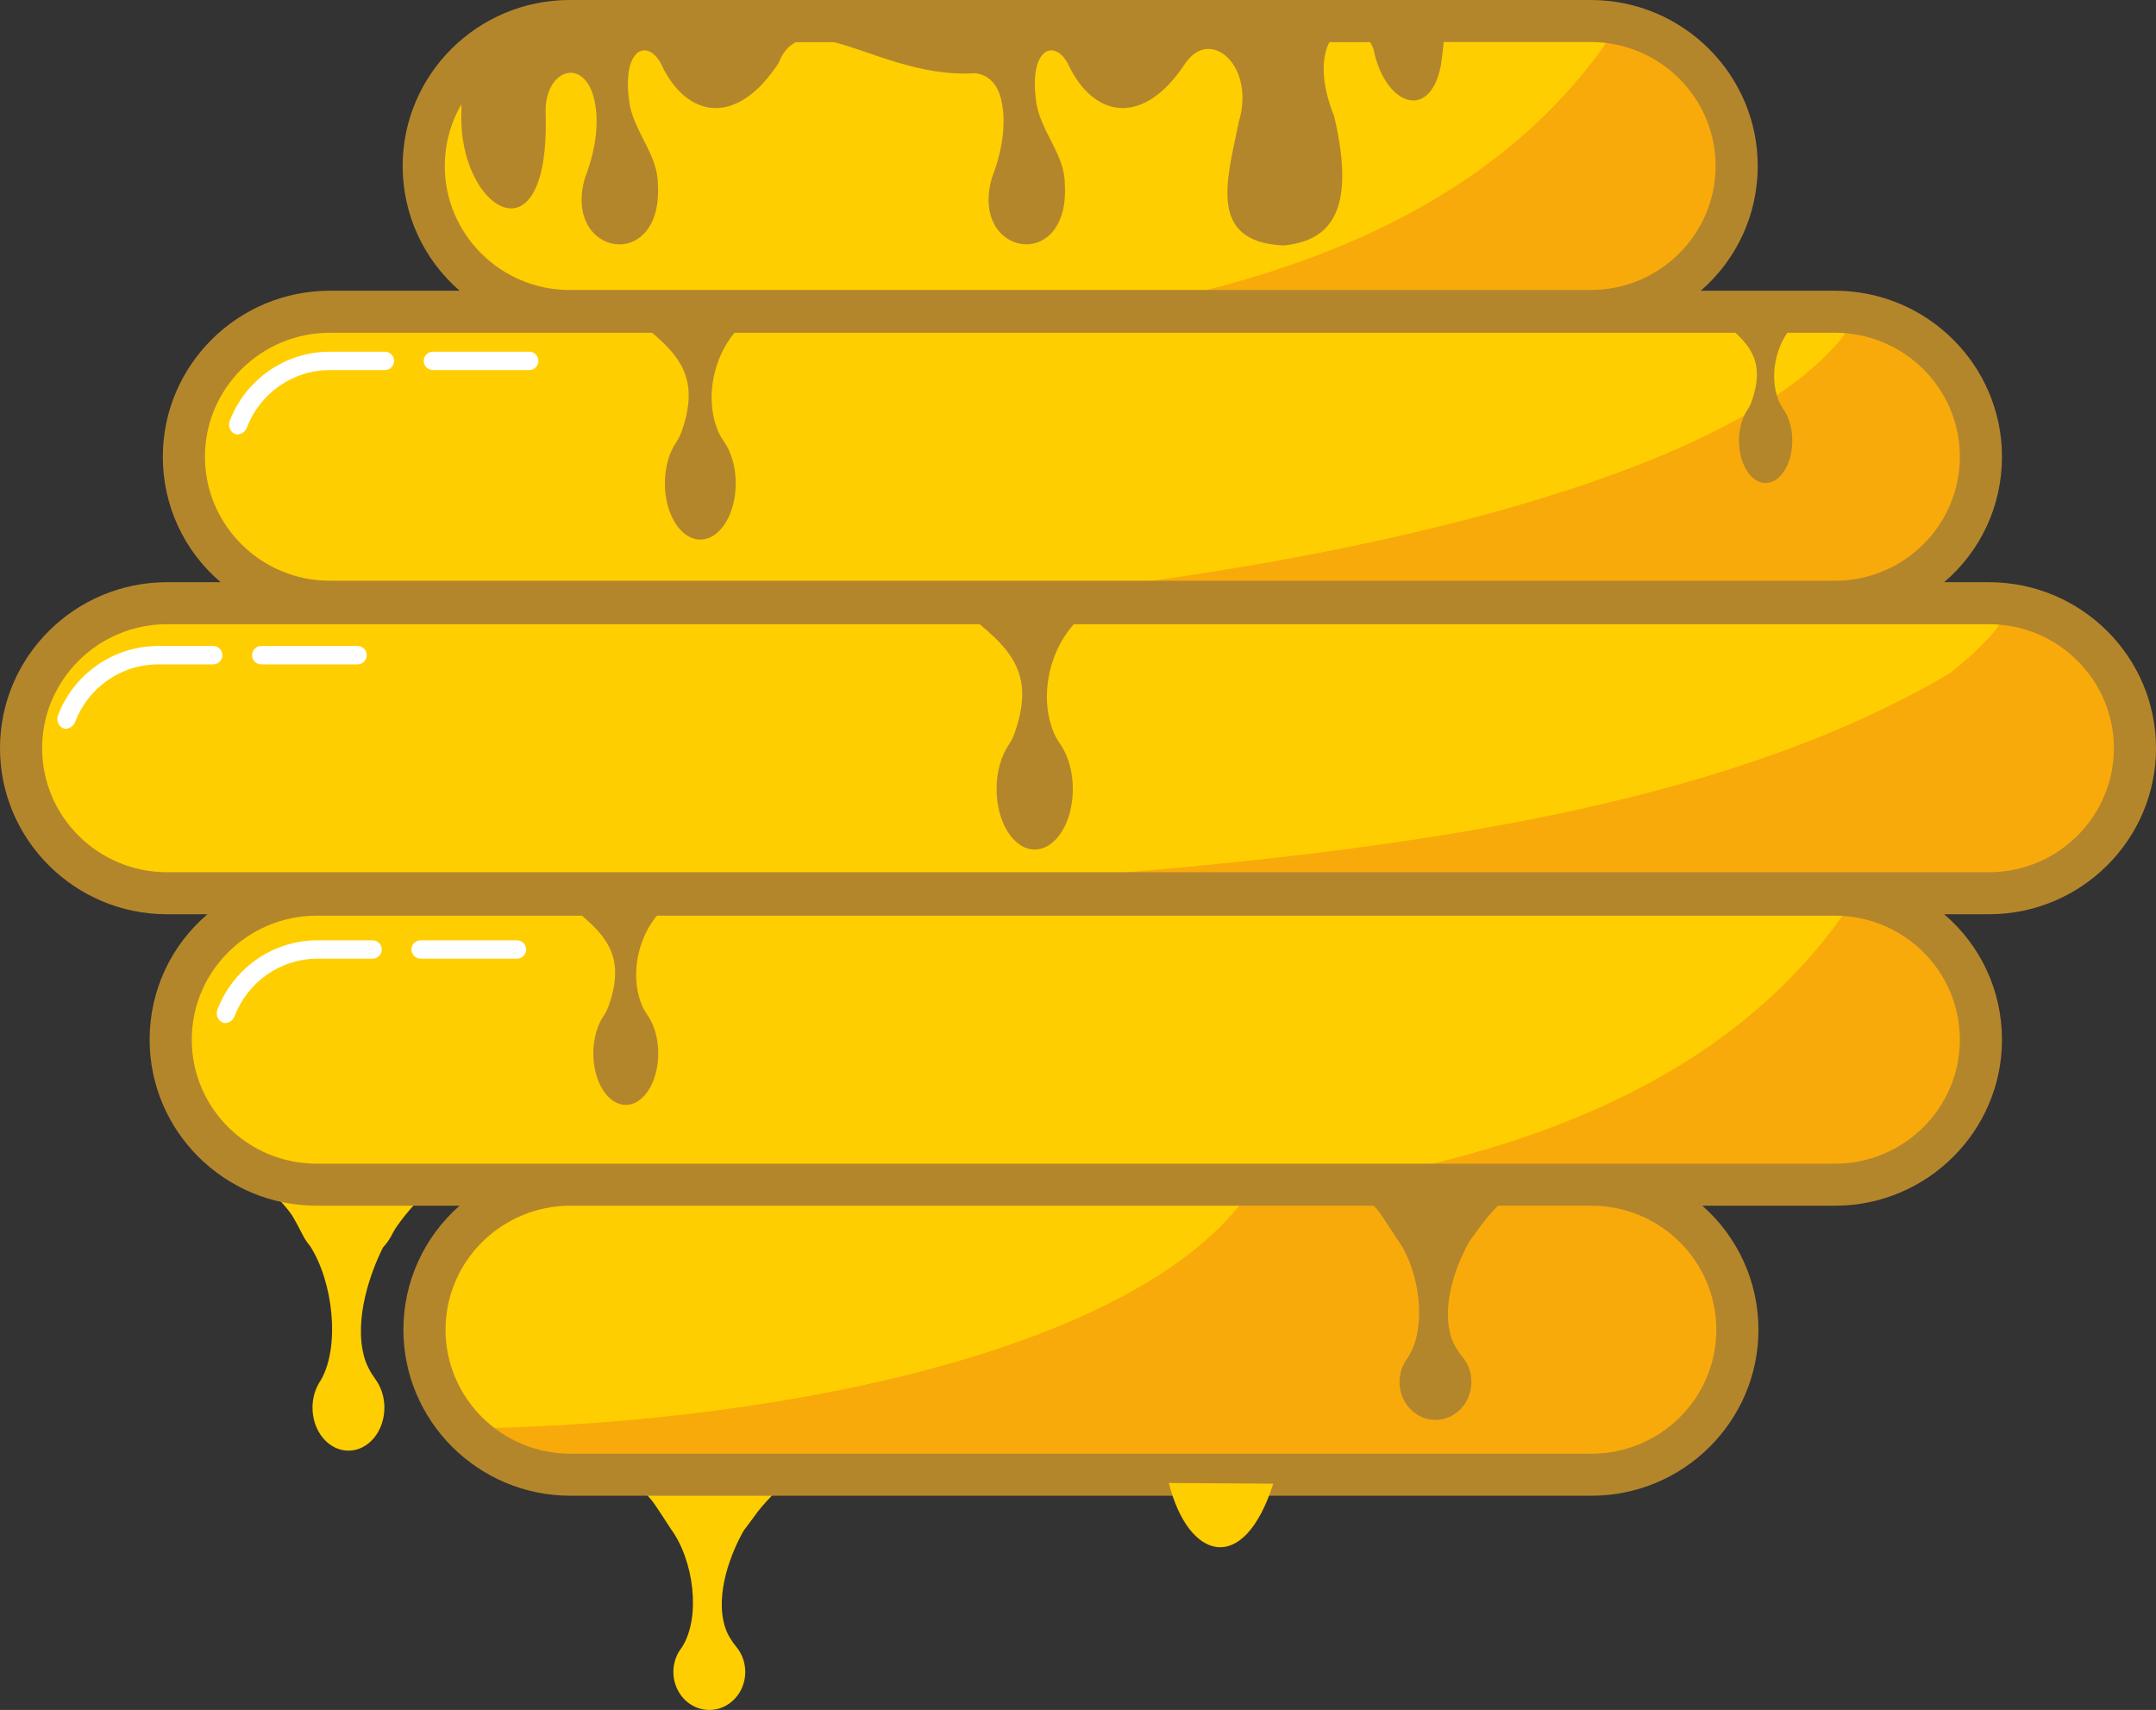 <svg version="1.1" id="图层_1" x="0px" y="0px" width="175.811px" height="139.448px" viewBox="0 0 175.811 139.448" enable-background="new 0 0 175.811 139.448" xml:space="preserve" xmlns="http://www.w3.org/2000/svg" xmlns:xlink="http://www.w3.org/1999/xlink" xmlns:xml="http://www.w3.org/XML/1998/namespace">
  <rect x="0" y="0" width="175.811" height="139.448" fill="#333333" stroke="none"/>
  <g>
    <g>
      <path fill="#FFCE00" d="M129.85,120.264H46.439c-6.531,0-11.825-5.294-11.825-11.825l0,0c0-6.531,5.294-11.825,11.825-11.825
			h83.411c6.531,0,11.825,5.294,11.825,11.825l0,0C141.675,114.97,136.381,120.264,129.85,120.264z" class="color c1"/>
      <path fill="#F9AA0B" d="M132.164,96.703l0.001-0.03l-29.913,0.01c-8.485,13.182-37.793,19.244-62.912,19.792
			c1.711,1.75,3.718,3.362,8.272,3.789l42.446-0.297l41.27,0.356l0.012-0.341l0.586,0c5.634-0.934,9.929-5.8,9.929-11.663
			C141.855,102.54,137.68,97.733,132.164,96.703z" class="color c2"/>
      <path fill="#FFCE00" d="M129.79,25.364H46.379c-6.531,0-11.825-5.294-11.825-11.825l0,0c0-6.531,5.294-11.825,11.825-11.825
			h83.411c6.531,0,11.825,5.294,11.825,11.825l0,0C141.615,20.07,136.321,25.364,129.79,25.364z" class="color c1"/>
      <path fill="#FFCE00" d="M149.707,49.074H26.821c-6.531,0-11.825-5.294-11.825-11.825l0,0c0-6.531,5.294-11.825,11.825-11.825
			h122.886c6.531,0,11.825,5.294,11.825,11.825l0,0C161.533,43.78,156.238,49.074,149.707,49.074z" class="color c1"/>
      <path fill="#FFCE00" d="M162.268,72.844H13.543c-6.531,0-11.825-5.294-11.825-11.825l0,0c0-6.531,5.294-11.825,11.825-11.825
			h148.724c6.531,0,11.825,5.294,11.825,11.825l0,0C174.093,67.549,168.798,72.844,162.268,72.844z" class="color c1"/>
      <path fill="#FFCE00" d="M149.707,96.613H25.744c-6.531,0-11.825-5.294-11.825-11.825v0c0-6.531,5.294-11.825,11.825-11.825
			h123.963c6.531,0,11.825,5.294,11.825,11.825v0C161.533,91.319,156.238,96.613,149.707,96.613z" class="color c1"/>
      <path fill="#B4862C" d="M90.716,49.193h-13.01c4.129,3.212,6.976,5.134,5.018,10.62c-0.112,0.314-0.257,0.618-0.446,0.894
			c-0.622,0.902-1.012,2.198-1.012,3.64c0,2.724,1.392,4.932,3.11,4.932c1.718,0,3.11-2.208,3.11-4.932
			c0-1.441-0.39-2.738-1.012-3.64c-0.194-0.281-0.376-0.57-0.511-0.883C84.144,55.615,86.723,49.647,90.716,49.193z" class="color c3"/>
      <path fill="#B4862C" d="M62.997,25.344H50.911c3.835,2.984,6.481,4.77,4.662,9.866c-0.104,0.292-0.239,0.574-0.415,0.83
			c-0.578,0.838-0.94,2.042-0.94,3.381c0,2.53,1.294,4.582,2.889,4.582c1.596,0,2.889-2.052,2.889-4.582
			c0-1.339-0.363-2.544-0.94-3.381c-0.18-0.261-0.349-0.53-0.475-0.82C56.892,31.309,59.287,25.765,62.997,25.344z" class="color c3"/>
      <path fill="#B4862C" d="M56.428,73.007H45.351c3.515,2.735,5.94,4.372,4.273,9.042c-0.096,0.268-0.219,0.527-0.38,0.761
			c-0.529,0.768-0.862,1.872-0.862,3.099c0,2.319,1.186,4.2,2.648,4.2s2.648-1.88,2.648-4.2c0-1.227-0.332-2.331-0.862-3.099
			c-0.165-0.239-0.32-0.486-0.435-0.752C50.832,78.475,53.028,73.393,56.428,73.007z" class="color c3"/>
      <path fill="#FFCE00" d="M21.459,96.661c0.804,0.642,1.561,1.378,2.235,2.275c0.328,0.436,1.017,1.854,1.142,2.057h-0.001
			c0.002,0.003,0.004,0.005,0.006,0.008c0.093,0.15,0.191,0.295,0.297,0.432v0l0,0c0.045,0.059,0.092,0.116,0.14,0.172
			c1.879,2.904,2.479,8.17,0.888,10.943c-0.426,0.609-0.683,1.393-0.683,2.249c0,1.936,1.312,3.506,2.931,3.506
			c1.619,0,2.931-1.57,2.931-3.506c0-0.878-0.27-1.68-0.716-2.295c-0.406-0.559-0.743-1.168-0.929-1.832
			c-0.863-3.088,0.518-6.925,1.528-8.932c0.089-0.098,0.176-0.199,0.258-0.305l0,0c0.201-0.26,0.379-0.544,0.531-0.849
			c0.098-0.197,0.216-0.383,0.341-0.564c0.803-1.156,1.806-2.272,3.011-3.348L21.459,96.661z" class="color c1"/>
      <path fill="#FFCE00" d="M50.885,120.314c0.805,0.568,1.561,1.219,2.235,2.011c0.328,0.385,1.537,2.31,1.585,2.36
			c1.879,2.568,2.479,7.224,0.888,9.675c-0.426,0.538-0.683,1.232-0.683,1.989c0,1.712,1.312,3.1,2.931,3.1
			c1.619,0,2.931-1.388,2.931-3.1c0-0.776-0.27-1.485-0.716-2.029c-0.406-0.495-0.743-1.033-0.929-1.62
			c-0.862-2.73,0.518-6.123,1.528-7.897c0.089-0.086,1.005-1.358,1.131-1.518c0.803-1.022,1.806-2.009,3.011-2.96L50.885,120.314z" class="color c1"/>
      <path fill="#B4862C" d="M110.098,96.663c0.804,0.568,1.561,1.219,2.235,2.011c0.328,0.385,1.537,2.31,1.585,2.36
			c1.879,2.568,2.479,7.224,0.888,9.675c-0.426,0.538-0.683,1.232-0.683,1.989c0,1.712,1.312,3.1,2.931,3.1s2.931-1.388,2.931-3.1
			c0-0.776-0.27-1.485-0.716-2.029c-0.406-0.495-0.743-1.033-0.929-1.62c-0.862-2.73,0.518-6.123,1.528-7.897
			c0.089-0.086,1.005-1.358,1.131-1.518c0.803-1.022,1.806-2.009,3.011-2.96L110.098,96.663z" class="color c3"/>
      <path fill="#F9AA0B" d="M132.027,2.155c-0.077-0.041-0.15-0.007-0.221,0.123c-8.367,12.838-22.982,19.943-41.852,23.145
			l41.852,0.015c5.634-0.934,9.929-5.8,9.929-11.663C141.735,7.991,137.552,3.179,132.027,2.155z" class="color c2"/>
      <path fill="#F9AA0B" d="M151.406,73.167c-0.076-0.041-0.15-0.007-0.22,0.123c-8.367,12.837-22.982,19.943-41.852,23.145
			l41.852,0.015c5.634-0.934,9.929-5.8,9.929-11.663C161.114,79.002,156.93,74.191,151.406,73.167z" class="color c2"/>
      <path fill="#F9AA0B" d="M151.765,25.628c-0.076-0.041-0.15-0.007-0.221,0.123c-0.002,0.003-0.005,0.007-0.007,0.01
			c0.002-0.053,0.005-0.106,0.007-0.16c-7.895,13.905-47.011,21.274-71.295,23.294h29.427c0.007,0,0.013,0,0.02-0.001
			c-0.001,0-0.003,0-0.004,0.001l41.852,0.015c5.634-0.934,9.929-5.8,9.929-11.663C161.473,31.463,157.289,26.651,151.765,25.628z" class="color c2"/>
      <path fill="#F9AA0B" d="M164.325,49.397c-0.077-0.041-0.15-0.007-0.221,0.123c-0.002,0.003-0.005,0.007-0.007,0.01
			c0.002-0.053,0.005-0.106,0.007-0.16c-1.129,1.988-2.897,3.843-5.168,5.567c0,0,0,0,0,0
			c-21.747,12.854-54.695,15.712-89.333,17.727l26,0.016c0.95,0.002,1.896-0.004,2.838-0.016h23.795c0.007,0,0.013,0,0.02-0.001
			c-0.001,0-0.003,0-0.004,0.001l41.852,0.016c5.634-0.934,9.929-5.8,9.929-11.663C174.033,55.233,169.85,50.421,164.325,49.397z" class="color c2"/>
      <path fill="#B4862C" d="M175.811,61.019c0-7.465-6.11-13.539-13.62-13.539h-3.654c2.967-2.533,4.714-6.224,4.714-10.231
			c0-7.465-6.11-13.539-13.62-13.539h-10.942c2.923-2.535,4.645-6.206,4.645-10.172c0-7.465-6.11-13.538-13.62-13.538H46.456
			c-7.51,0-13.62,6.073-13.62,13.538c0,3.966,1.723,7.637,4.646,10.172H26.898c-7.51,0-13.62,6.073-13.62,13.539
			c0,4.006,1.747,7.698,4.714,10.231H13.62C6.11,47.48,0,53.553,0,61.019s6.11,13.539,13.62,13.539h3.296
			c-2.967,2.533-4.714,6.224-4.714,10.231c0,7.465,6.11,13.539,13.62,13.539h11.651c-2.879,2.536-4.577,6.188-4.577,10.112
			c0,7.465,6.11,13.539,13.62,13.539h83.257c7.51,0,13.619-6.073,13.619-13.539c0-3.925-1.697-7.577-4.576-10.112h10.814
			c7.51,0,13.62-6.073,13.62-13.539c0-4.007-1.747-7.698-4.714-10.231h3.654C169.7,74.557,175.811,68.484,175.811,61.019z
			 M46.456,3.426h83.257c5.616,0,10.185,4.536,10.185,10.112c0,5.576-4.568,10.112-10.185,10.112H46.456
			c-5.616,0-10.185-4.536-10.185-10.112C36.271,7.962,40.84,3.426,46.456,3.426z M26.898,27.137H149.63
			c5.616,0,10.185,4.536,10.185,10.112s-4.568,10.112-10.185,10.112H26.898c-5.616,0-10.185-4.536-10.185-10.112
			S21.282,27.137,26.898,27.137z M129.773,118.551H46.516c-5.616,0-10.184-4.536-10.184-10.112c0-5.576,4.569-10.112,10.184-10.112
			h83.257c5.616,0,10.184,4.536,10.184,10.112C139.958,114.015,135.39,118.551,129.773,118.551z M25.822,94.9
			c-5.616,0-10.185-4.536-10.185-10.112c0-5.576,4.569-10.112,10.185-10.112H149.63c5.616,0,10.185,4.536,10.185,10.112
			c0,5.576-4.568,10.112-10.185,10.112H25.822z M162.19,71.131H13.62c-5.616,0-10.184-4.536-10.184-10.112
			S8.004,50.906,13.62,50.906h148.57c5.616,0,10.185,4.536,10.185,10.112S167.807,71.131,162.19,71.131z" class="color c3"/>
      <path fill="#FFCE00" d="M95.31,120.939c1.601,6.326,6.115,7.599,8.517,0.059L95.31,120.939z" class="color c1"/>
      <path fill="#B4862C" d="M148.412,25.344h-9.098c2.887,2.246,4.879,3.591,3.509,7.427c-0.078,0.22-0.179,0.432-0.312,0.625
			c-0.435,0.631-0.708,1.537-0.708,2.545c0,1.905,0.974,3.449,2.175,3.449c1.201,0,2.175-1.544,2.175-3.449
			c0-1.008-0.273-1.915-0.708-2.545c-0.135-0.196-0.263-0.399-0.357-0.618C143.816,29.834,145.619,25.661,148.412,25.344z" class="color c3"/>
      <path fill="#FFFFFF" d="M43.155,30.181h-7.852c-0.414,0-0.75-0.336-0.75-0.75l0,0c0-0.414,0.336-0.75,0.75-0.75h7.852
			c0.414,0,0.75,0.336,0.75,0.75l0,0C43.905,29.845,43.569,30.181,43.155,30.181z M26.905,28.681c-3.729,0-6.915,2.348-8.17,5.641
			c-0.145,0.382-0.014,0.829,0.343,1.027c0.148,0.082,0.255,0.082,0.255,0.082c0.365,0,0.673-0.238,0.804-0.579
			c1.042-2.727,3.681-4.671,6.77-4.671h4.476c0.414,0,0.75-0.336,0.75-0.75l0,0c0-0.414-0.336-0.75-0.75-0.75H26.905z" class="color c4"/>
      <path fill="#FFFFFF" d="M29.155,54.181h-7.852c-0.414,0-0.75-0.336-0.75-0.75l0,0c0-0.414,0.336-0.75,0.75-0.75h7.852
			c0.414,0,0.75,0.336,0.75,0.75l0,0C29.905,53.845,29.569,54.181,29.155,54.181z M12.905,52.681c-3.729,0-6.915,2.348-8.17,5.641
			c-0.145,0.382-0.014,0.829,0.343,1.027c0.148,0.082,0.255,0.082,0.255,0.082c0.365,0,0.673-0.238,0.803-0.579
			c1.042-2.727,3.681-4.671,6.77-4.671h4.476c0.414,0,0.75-0.336,0.75-0.75l0,0c0-0.414-0.336-0.75-0.75-0.75H12.905z" class="color c4"/>
      <path fill="#FFFFFF" d="M42.155,78.181h-7.852c-0.414,0-0.75-0.336-0.75-0.75l0,0c0-0.414,0.336-0.75,0.75-0.75h7.852
			c0.414,0,0.75,0.336,0.75,0.75l0,0C42.905,77.845,42.569,78.181,42.155,78.181z" class="color c4"/>
      <path fill="#FFFFFF" d="M25.905,76.681c-3.729,0-6.915,2.348-8.17,5.641c-0.145,0.382-0.014,0.829,0.343,1.027
			c0.148,0.082,0.255,0.082,0.255,0.082c0.365,0,0.673-0.238,0.804-0.579c1.042-2.727,3.681-4.671,6.77-4.671h4.476
			c0.414,0,0.75-0.336,0.75-0.75l0,0c0-0.414-0.336-0.75-0.75-0.75H25.905z" class="color c4"/>
    </g>
    <path fill="#B4862C" d="M48.456,0c-4.419,0-8.342,2.112-10.832,5.364l0,3.672c-0.075,1.669,0.19,3.186,0.651,4.443
		c1.79,4.888,6.579,5.754,6.215-4.443c0-3.662,3.662-4.577,4.12,0c0.165,1.798-0.201,3.633-0.916,5.493
		c-1.831,6.408,6.408,7.781,5.951,0.458c0-2.289-1.831-4.12-2.289-6.408c-0.747-4.558,1.373-5.493,2.518-3.433
		c2.065,4.503,6.179,5.264,9.612,0c0.349-0.902,0.841-1.437,1.451-1.719h3.026c2.989,0.744,7.046,2.84,11.507,2.541
		c1.097,0.089,1.882,0.88,2.174,2.167c0.064,0.274,0.118,0.568,0.151,0.899c0.165,1.798-0.201,3.633-0.915,5.492
		c-1.831,6.407,6.407,7.78,5.949,0.458c0-2.288-1.831-4.119-2.288-6.407c-0.746-4.558,1.373-5.492,2.517-3.432
		c2.065,4.502,6.178,5.263,9.61,0c2.059-2.975,5.721,0.229,4.348,4.805c-0.915,4.576-2.646,9.796,3.661,10.068
		c3.688-0.368,5.981-2.628,4.119-10.526c-1.138-2.845-1.01-4.889-0.382-6.065h3.314c0.099,0.173,0.192,0.36,0.271,0.573
		c0.916,4.576,4.577,5.949,5.492,1.373c0.098-0.669,0.174-1.315,0.238-1.946c0.122-1.218,0.172-2.355,0.164-3.426H48.456z" class="color c3"/>
  </g>
</svg>